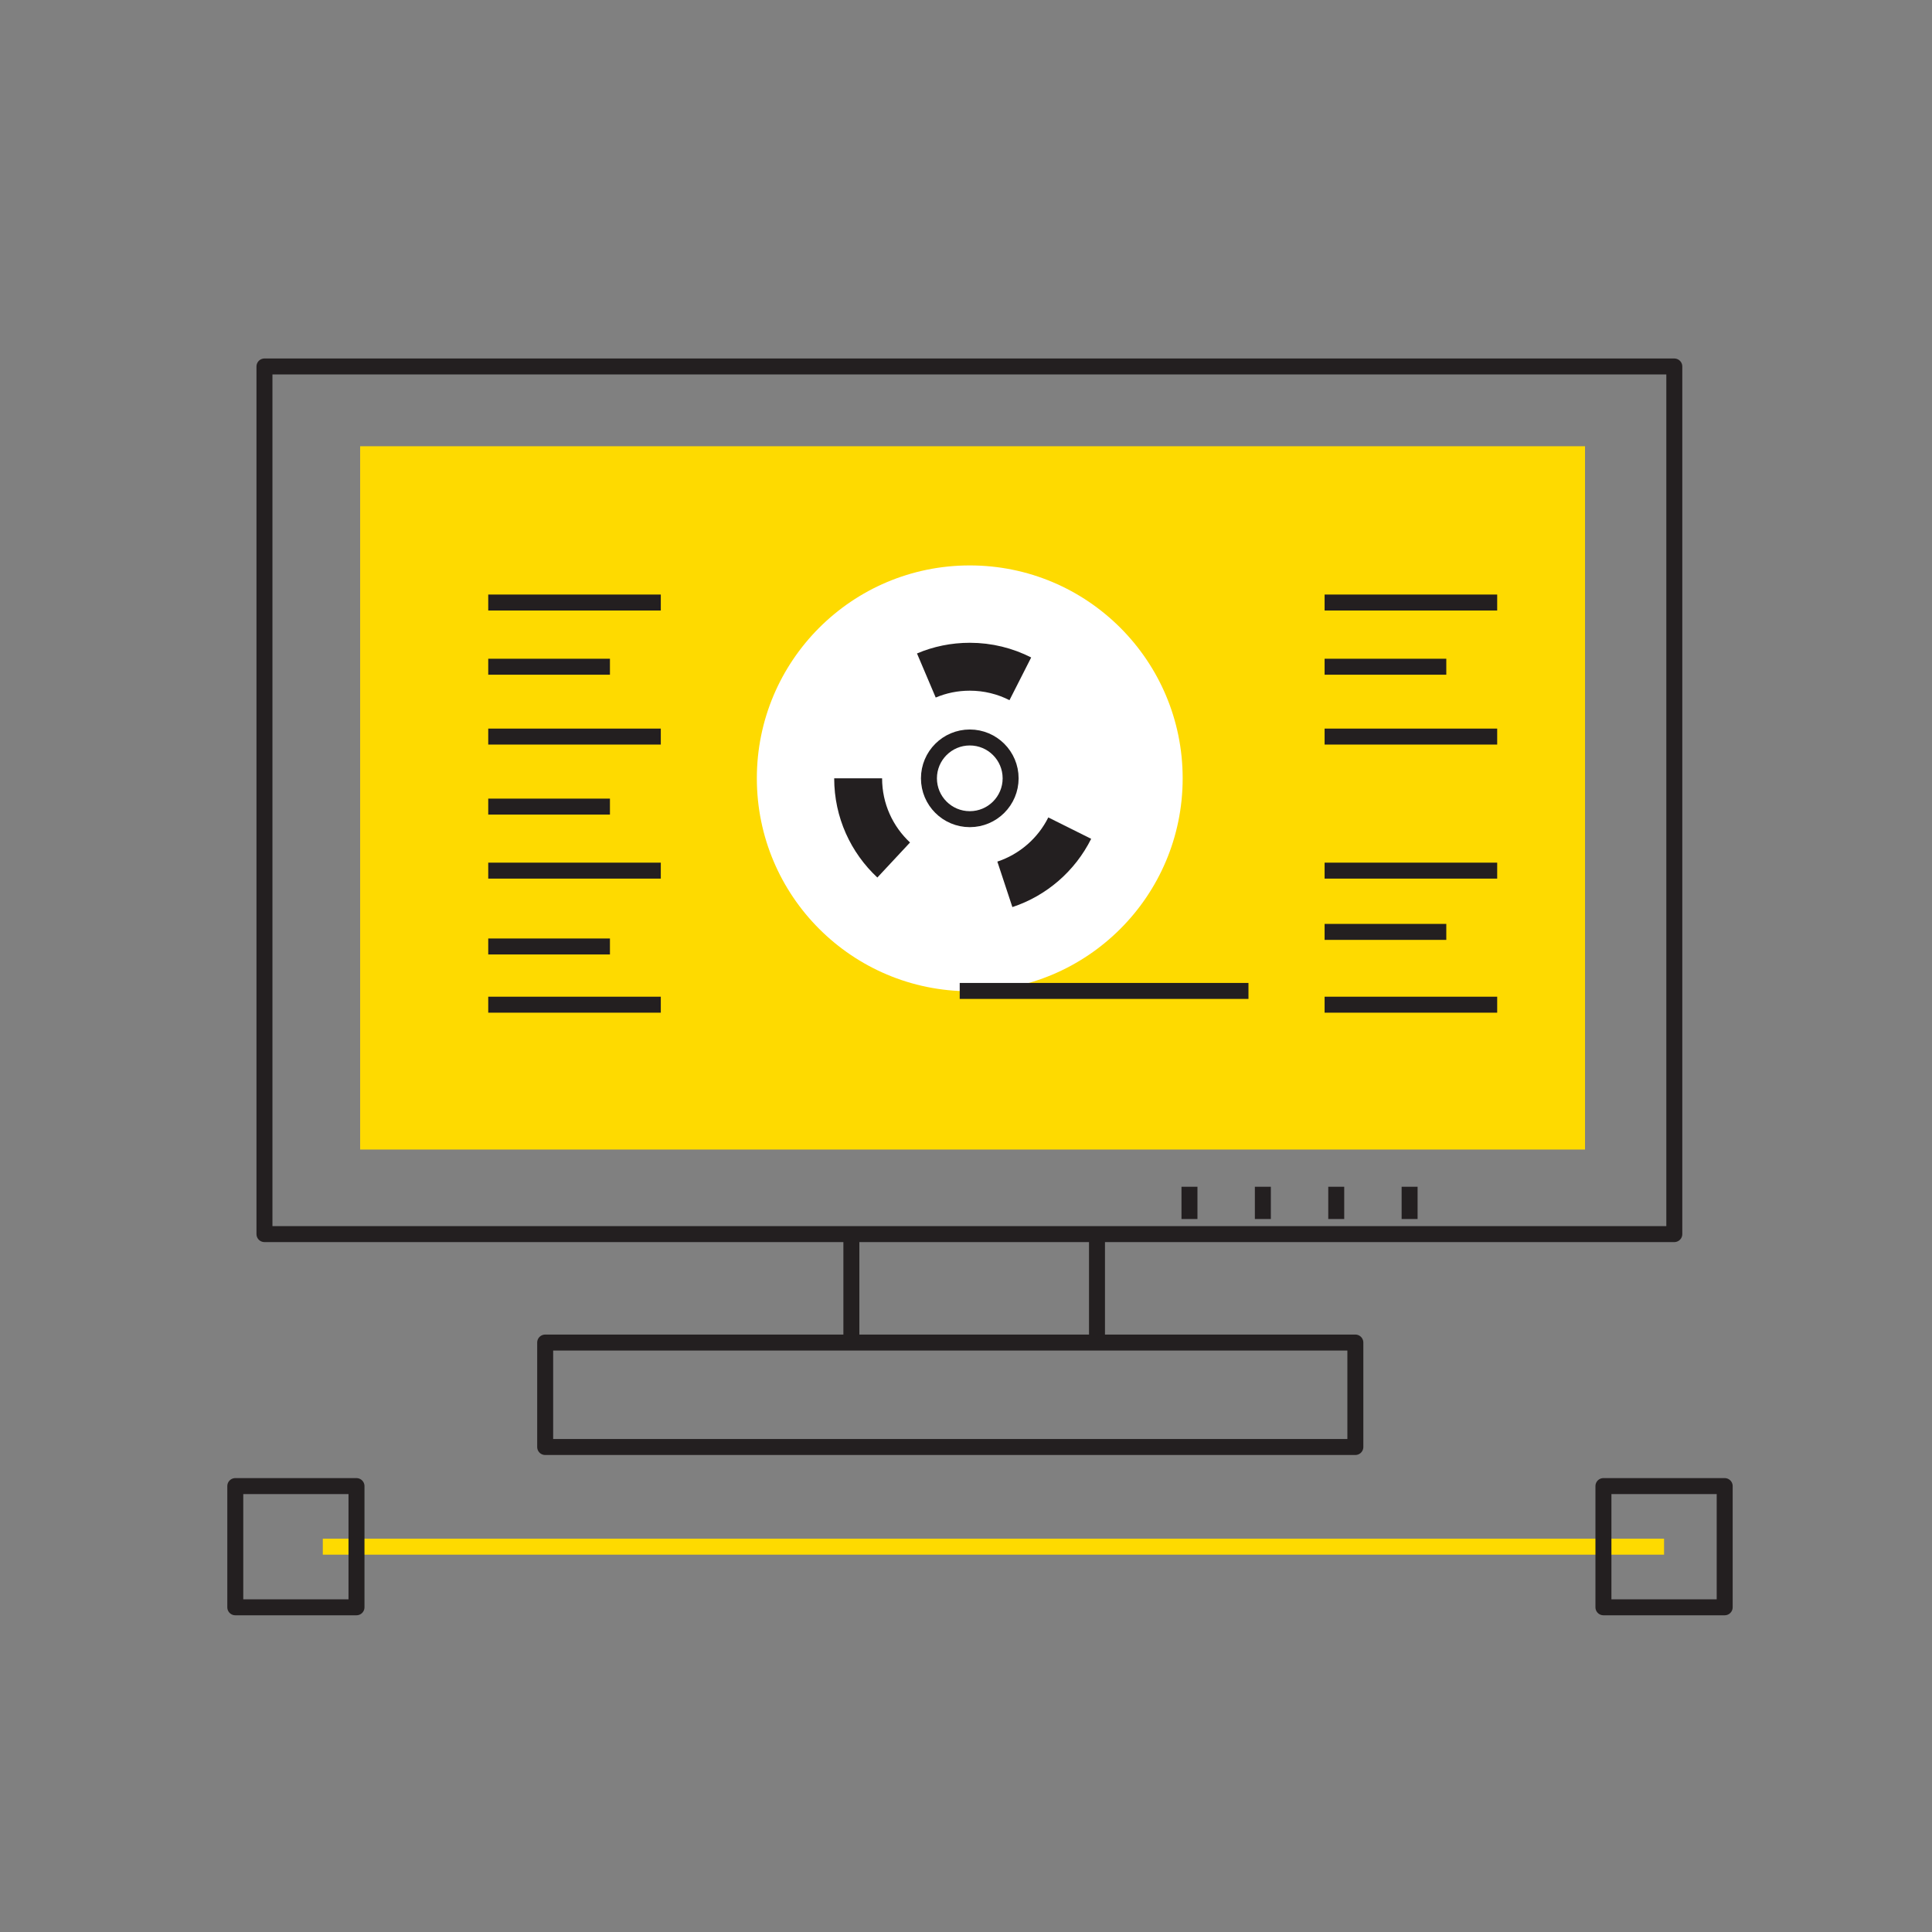 <?xml version="1.0" encoding="utf-8"?>
<!-- Generator: Adobe Illustrator 16.0.0, SVG Export Plug-In . SVG Version: 6.00 Build 0)  -->
<!DOCTYPE svg PUBLIC "-//W3C//DTD SVG 1.1//EN" "http://www.w3.org/Graphics/SVG/1.1/DTD/svg11.dtd">
<svg version="1.1" id="Layer_1" xmlns="http://www.w3.org/2000/svg" xmlns:xlink="http://www.w3.org/1999/xlink" x="0px" y="0px"
	 width="121px" height="121px" viewBox="0 0 121 121" enable-background="new 0 0 121 121" xml:space="preserve">
<rect x="0" y="0" width="121" height="121" fill="#808080" stroke="none"/>
<rect x="16.563" y="22.952" fill="none" stroke="#231F20" stroke-linejoin="round" width="88.298" height="54.339"/>
<rect x="22.556" y="27.948" fill="#FEDA00" width="76.713" height="44.047"/>
<line fill="none" stroke="#231F20" stroke-linejoin="round" x1="74.496" y1="76.346" x2="74.496" y2="74.327"/>
<line fill="none" stroke="#231F20" stroke-linejoin="round" x1="79.092" y1="76.346" x2="79.092" y2="74.327"/>
<line fill="none" stroke="#231F20" stroke-linejoin="round" x1="83.688" y1="76.346" x2="83.688" y2="74.327"/>
<line fill="none" stroke="#231F20" stroke-linejoin="round" x1="88.283" y1="76.346" x2="88.283" y2="74.327"/>
<line fill="none" stroke="#231F20" stroke-linejoin="round" x1="53.321" y1="77.291" x2="53.321" y2="84.083"/>
<line fill="none" stroke="#231F20" stroke-linejoin="round" x1="68.704" y1="77.291" x2="68.704" y2="84.083"/>
<path fill="#FFFFFF" d="M74.07,48.746c0,7.365-5.969,13.335-13.333,13.335c-7.368,0-13.336-5.97-13.336-13.335
	c0-7.365,5.968-13.334,13.336-13.334C68.104,35.412,74.07,41.381,74.07,48.746z"/>
<path fill="none" stroke="#231F20" stroke-width="3" stroke-linejoin="round" d="M55.971,53.862
	c-1.368-1.276-2.226-3.094-2.226-5.116"/>
<path fill="none" stroke="#231F20" stroke-width="3" stroke-linejoin="round" d="M66.997,51.865
	c-0.825,1.654-2.287,2.934-4.063,3.521"/>
<path fill="none" stroke="#231F20" stroke-width="3" stroke-linejoin="round" d="M58.017,42.306
	c0.836-0.355,1.756-0.549,2.722-0.549c1.139,0,2.211,0.273,3.164,0.757"/>
<line fill="none" stroke="#231F20" stroke-linejoin="round" x1="60.106" y1="62.061" x2="78.191" y2="62.061"/>
<line fill="none" stroke="#231F20" stroke-linejoin="round" x1="30.578" y1="37.735" x2="41.386" y2="37.735"/>
<line fill="none" stroke="#231F20" stroke-linejoin="round" x1="30.578" y1="41.756" x2="38.2" y2="41.756"/>
<line fill="none" stroke="#231F20" stroke-linejoin="round" x1="82.959" y1="41.756" x2="90.581" y2="41.756"/>
<line fill="none" stroke="#231F20" stroke-linejoin="round" x1="82.959" y1="58.364" x2="90.581" y2="58.364"/>
<line fill="none" stroke="#231F20" stroke-linejoin="round" x1="30.578" y1="50.517" x2="38.2" y2="50.517"/>
<line fill="none" stroke="#231F20" stroke-linejoin="round" x1="30.578" y1="59.276" x2="38.2" y2="59.276"/>
<line fill="none" stroke="#231F20" stroke-linejoin="round" x1="30.578" y1="46.132" x2="41.386" y2="46.132"/>
<line fill="none" stroke="#231F20" stroke-linejoin="round" x1="30.578" y1="54.526" x2="41.386" y2="54.526"/>
<line fill="none" stroke="#231F20" stroke-linejoin="round" x1="30.578" y1="62.922" x2="41.386" y2="62.922"/>
<line fill="none" stroke="#231F20" stroke-linejoin="round" x1="82.959" y1="37.735" x2="93.768" y2="37.735"/>
<line fill="none" stroke="#231F20" stroke-linejoin="round" x1="82.959" y1="46.132" x2="93.768" y2="46.132"/>
<line fill="none" stroke="#231F20" stroke-linejoin="round" x1="82.959" y1="54.526" x2="93.768" y2="54.526"/>
<line fill="none" stroke="#231F20" stroke-linejoin="round" x1="82.959" y1="62.922" x2="93.768" y2="62.922"/>
<line fill="none" stroke="#FEDA00" stroke-miterlimit="10" x1="20.217" y1="96.868" x2="104.219" y2="96.868"/>
<rect x="34.144" y="84.083" fill="none" stroke="#231F20" stroke-linejoin="round" width="50.741" height="6.542"/>
<circle fill="none" stroke="#231F20" stroke-linejoin="round" cx="60.737" cy="48.746" r="2.558"/>
<rect x="100.422" y="93.072" fill="none" stroke="#231F20" stroke-linejoin="round" width="7.594" height="7.592"/>
<rect x="14.736" y="93.073" fill="none" stroke="#231F20" stroke-linejoin="round" width="7.591" height="7.591"/>
</svg>
